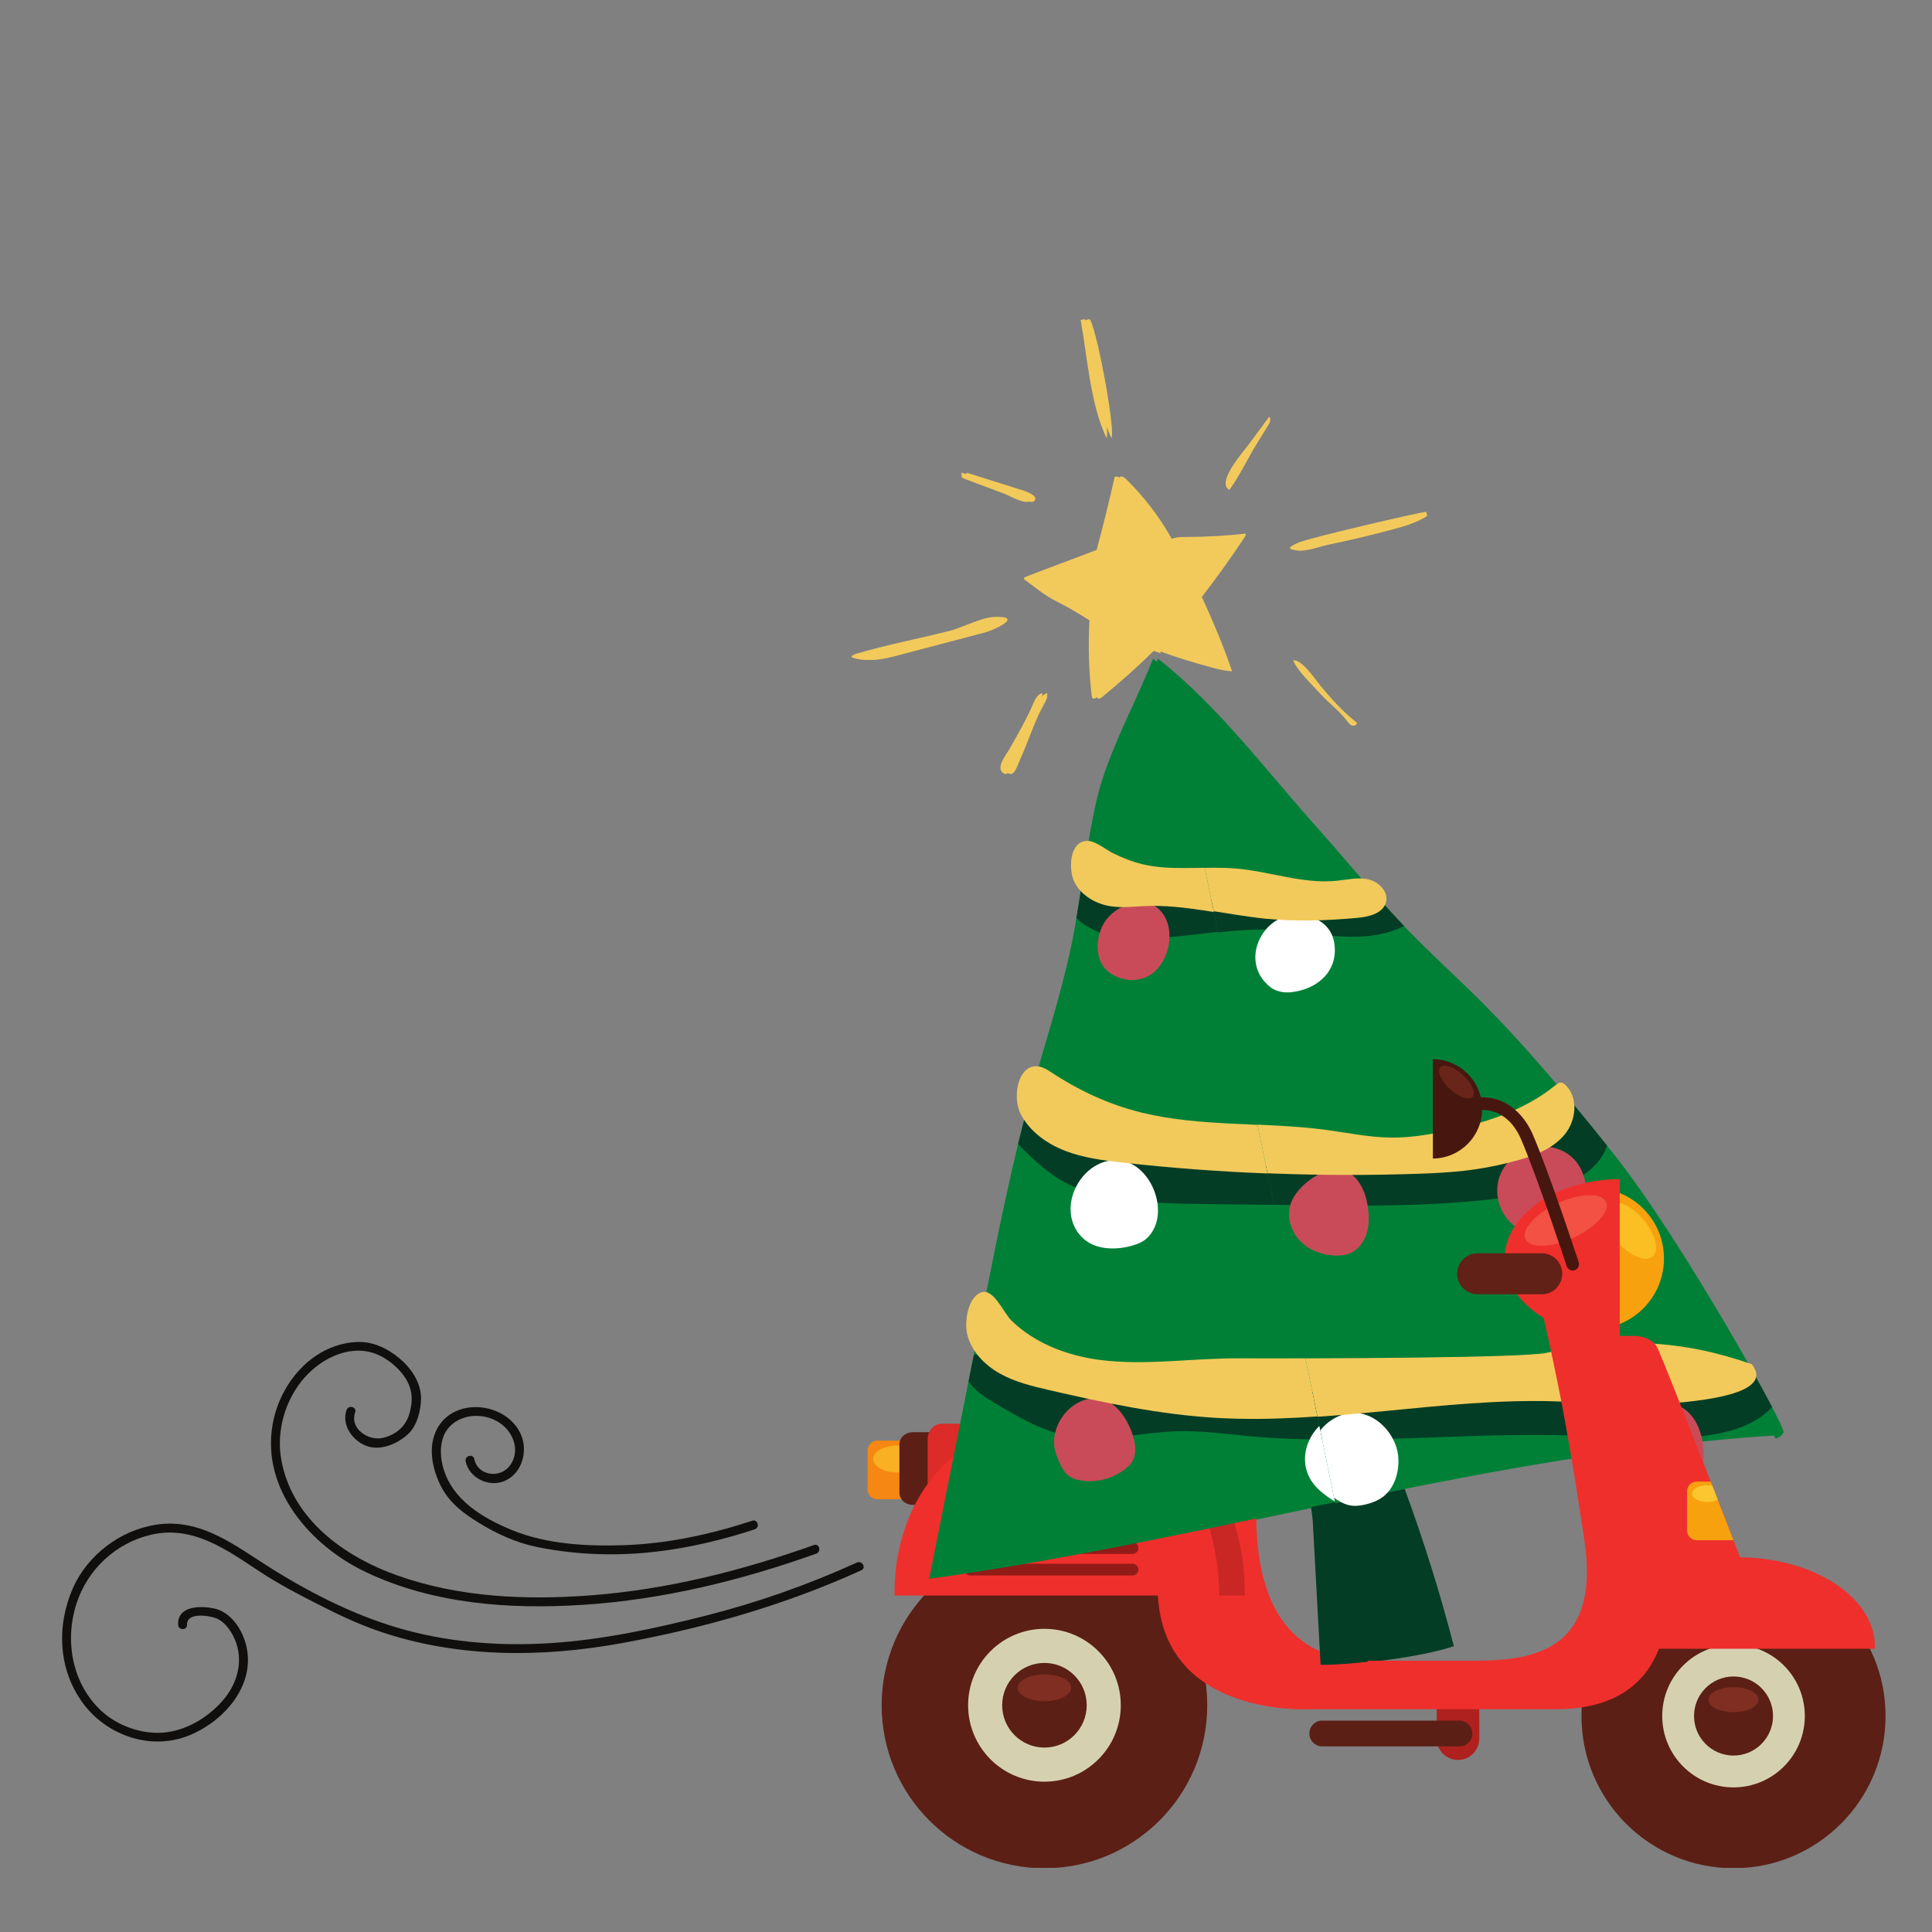 <?xml version="1.0" encoding="UTF-8"?>
<svg xmlns="http://www.w3.org/2000/svg" xmlns:xlink="http://www.w3.org/1999/xlink" width="810pt" height="810pt" viewBox="0 0 810 810" version="1.2">
<rect x="0" y="0" width="810" height="810" fill="#808080" stroke="none"/>
<defs>
<clipPath id="clip1">
  <path d="M 391 276 L 748 276 L 748 662 L 391 662 Z M 391 276 "/>
</clipPath>
<clipPath id="clip2">
  <path d="M 290.094 168.035 L 644.203 95.32 L 760.367 661.016 L 406.258 733.73 Z M 290.094 168.035 "/>
</clipPath>
<clipPath id="clip3">
  <path d="M 290.094 168.035 L 644.203 95.32 L 760.367 661.016 L 406.258 733.73 Z M 290.094 168.035 "/>
</clipPath>
<clipPath id="clip4">
  <path d="M 319.203 309.152 L 673.625 236.371 L 748.746 602.211 L 394.328 674.992 Z M 319.203 309.152 "/>
</clipPath>
<clipPath id="clip5">
  <path d="M 319.203 309.152 L 673.059 236.488 L 748.184 602.328 L 394.328 674.992 Z M 319.203 309.152 "/>
</clipPath>
<clipPath id="clip6">
  <path d="M 408 369 L 743 369 L 743 698 L 408 698 Z M 408 369 "/>
</clipPath>
<clipPath id="clip7">
  <path d="M 290.094 168.035 L 644.203 95.32 L 760.367 661.016 L 406.258 733.73 Z M 290.094 168.035 "/>
</clipPath>
<clipPath id="clip8">
  <path d="M 290.094 168.035 L 644.203 95.32 L 760.367 661.016 L 406.258 733.73 Z M 290.094 168.035 "/>
</clipPath>
<clipPath id="clip9">
  <path d="M 450 383 L 587 383 L 587 632 L 450 632 Z M 450 383 "/>
</clipPath>
<clipPath id="clip10">
  <path d="M 290.094 168.035 L 644.203 95.32 L 760.367 661.016 L 406.258 733.73 Z M 290.094 168.035 "/>
</clipPath>
<clipPath id="clip11">
  <path d="M 290.094 168.035 L 644.203 95.32 L 760.367 661.016 L 406.258 733.73 Z M 290.094 168.035 "/>
</clipPath>
<clipPath id="clip12">
  <path d="M 444 378 L 715 378 L 715 626 L 444 626 Z M 444 378 "/>
</clipPath>
<clipPath id="clip13">
  <path d="M 290.094 168.035 L 644.203 95.32 L 760.367 661.016 L 406.258 733.73 Z M 290.094 168.035 "/>
</clipPath>
<clipPath id="clip14">
  <path d="M 290.094 168.035 L 644.203 95.32 L 760.367 661.016 L 406.258 733.73 Z M 290.094 168.035 "/>
</clipPath>
<clipPath id="clip15">
  <path d="M 358 133 L 737 133 L 737 595 L 358 595 Z M 358 133 "/>
</clipPath>
<clipPath id="clip16">
  <path d="M 290.094 168.035 L 644.203 95.32 L 760.367 661.016 L 406.258 733.73 Z M 290.094 168.035 "/>
</clipPath>
<clipPath id="clip17">
  <path d="M 290.094 168.035 L 644.203 95.32 L 760.367 661.016 L 406.258 733.73 Z M 290.094 168.035 "/>
</clipPath>
<clipPath id="clip18">
  <path d="M 663 655 L 790.863 655 L 790.863 783.105 L 663 783.105 Z M 663 655 "/>
</clipPath>
<clipPath id="clip19">
  <path d="M 363.363 603 L 434 603 L 434 629 L 363.363 629 Z M 363.363 603 "/>
</clipPath>
<clipPath id="clip20">
  <path d="M 369 646 L 507 646 L 507 783.105 L 369 783.105 Z M 369 646 "/>
</clipPath>
<clipPath id="clip21">
  <path d="M 600 444.105 L 622 444.105 L 622 486 L 600 486 Z M 600 444.105 "/>
</clipPath>
<clipPath id="clip22">
  <path d="M 389 276 L 574 276 L 574 662 L 389 662 Z M 389 276 "/>
</clipPath>
<clipPath id="clip23">
  <path d="M 288.02 168.035 L 457.73 133.188 L 573.891 698.883 L 404.184 733.73 Z M 288.02 168.035 "/>
</clipPath>
<clipPath id="clip24">
  <path d="M 288.02 168.035 L 642.133 95.32 L 758.293 661.016 L 404.184 733.73 Z M 288.02 168.035 "/>
</clipPath>
<clipPath id="clip25">
  <path d="M 317.129 309.152 L 671.551 236.371 L 746.676 602.211 L 392.254 674.992 Z M 317.129 309.152 "/>
</clipPath>
<clipPath id="clip26">
  <path d="M 317.129 309.152 L 670.988 236.488 L 746.109 602.328 L 392.254 674.992 Z M 317.129 309.152 "/>
</clipPath>
<clipPath id="clip27">
  <path d="M 406 369 L 574 369 L 574 698 L 406 698 Z M 406 369 "/>
</clipPath>
<clipPath id="clip28">
  <path d="M 288.02 168.035 L 457.73 133.188 L 573.891 698.883 L 404.184 733.73 Z M 288.02 168.035 "/>
</clipPath>
<clipPath id="clip29">
  <path d="M 288.02 168.035 L 642.133 95.32 L 758.293 661.016 L 404.184 733.73 Z M 288.02 168.035 "/>
</clipPath>
<clipPath id="clip30">
  <path d="M 448 383 L 574 383 L 574 632 L 448 632 Z M 448 383 "/>
</clipPath>
<clipPath id="clip31">
  <path d="M 288.02 168.035 L 457.73 133.188 L 573.891 698.883 L 404.184 733.73 Z M 288.02 168.035 "/>
</clipPath>
<clipPath id="clip32">
  <path d="M 288.02 168.035 L 642.133 95.32 L 758.293 661.016 L 404.184 733.73 Z M 288.02 168.035 "/>
</clipPath>
<clipPath id="clip33">
  <path d="M 441 378 L 574 378 L 574 626 L 441 626 Z M 441 378 "/>
</clipPath>
<clipPath id="clip34">
  <path d="M 288.02 168.035 L 457.73 133.188 L 573.891 698.883 L 404.184 733.73 Z M 288.02 168.035 "/>
</clipPath>
<clipPath id="clip35">
  <path d="M 288.02 168.035 L 642.133 95.32 L 758.293 661.016 L 404.184 733.73 Z M 288.02 168.035 "/>
</clipPath>
<clipPath id="clip36">
  <path d="M 356 133 L 574 133 L 574 595 L 356 595 Z M 356 133 "/>
</clipPath>
<clipPath id="clip37">
  <path d="M 288.02 168.035 L 457.73 133.188 L 573.891 698.883 L 404.184 733.73 Z M 288.02 168.035 "/>
</clipPath>
<clipPath id="clip38">
  <path d="M 288.02 168.035 L 642.133 95.32 L 758.293 661.016 L 404.184 733.73 Z M 288.02 168.035 "/>
</clipPath>
<clipPath id="clip39">
  <path d="M 113 562.258 L 344 562.258 L 344 674 L 113 674 Z M 113 562.258 "/>
</clipPath>
</defs>
<g id="surface1">
<g clip-path="url(#clip1)" clip-rule="nonzero">
<g clip-path="url(#clip2)" clip-rule="nonzero">
<g clip-path="url(#clip3)" clip-rule="nonzero">
<g clip-path="url(#clip4)" clip-rule="nonzero">
<g clip-path="url(#clip5)" clip-rule="nonzero">
<path style=" stroke:none;fill-rule:nonzero;fill:rgb(0%,50.2%,21.57%);fill-opacity:1;" d="M 743.848 601.828 C 624.906 609.438 509.699 645.594 391.645 661.926 C 399.305 623.5 406.961 585.07 414.621 546.641 C 420.613 516.547 426.617 486.422 434.805 456.852 C 440.469 436.402 447.184 416.195 451.422 395.402 C 455.523 375.297 457.297 354.766 461.992 334.785 C 466.516 315.57 478.316 294.562 485.477 276.16 C 510.688 295.93 530.531 322.734 551.891 346.613 C 564.887 361.148 577.109 376.383 590.684 390.367 C 600.008 399.961 609.934 408.945 619.43 418.352 C 639.984 438.727 658.457 461.078 676.48 483.715 C 704.801 519.262 748.949 598.488 747.758 600.543 C 746.559 602.613 743.945 604.211 743.848 601.828 "/>
</g>
</g>
</g>
</g>
</g>
<g clip-path="url(#clip6)" clip-rule="nonzero">
<g clip-path="url(#clip7)" clip-rule="nonzero">
<g clip-path="url(#clip8)" clip-rule="nonzero">
<path style=" stroke:none;fill-rule:nonzero;fill:rgb(1.569%,23.92%,14.51%);fill-opacity:1;" d="M 742.922 589.875 C 740.844 585.891 738.188 580.977 735.066 575.402 C 734.582 575.277 734.102 575.164 733.625 575.074 C 724.539 573.445 715.242 573.73 706.023 574.023 C 688.926 574.57 671.828 575.113 654.719 575.664 C 640.953 576.102 627.172 576.531 613.441 577.727 C 582.48 580.422 551.238 586.957 520.617 581.664 C 514.406 580.586 508.254 579.039 501.957 578.684 C 495.262 578.316 488.578 579.312 481.879 579.746 C 467.832 580.68 453.617 579.102 440.102 575.133 C 430.336 572.27 420.316 568.137 410.379 567.906 C 409.633 571.648 408.891 575.391 408.141 579.133 C 410.727 583.121 415.012 585.781 419.137 588.242 C 428.953 594.086 439.035 600.043 450.273 602.113 C 465.129 604.84 480.289 600.512 495.387 600.051 C 505.504 599.738 515.586 601.172 525.672 602.102 C 570.34 606.191 615.344 600.27 660.16 601.879 C 679.332 602.555 698.672 604.609 717.598 601.523 C 726.684 600.047 736.012 597.133 742.387 590.492 C 742.57 590.289 742.75 590.074 742.922 589.875 Z M 546.746 505.262 C 552.996 505.34 559.246 505.41 565.508 505.43 C 590.312 505.527 615.223 504.824 639.695 500.789 C 652.18 498.73 665.926 494.824 672.227 483.848 C 672.855 482.742 673.367 481.555 673.77 480.316 C 668.879 474.203 663.938 468.121 658.934 462.09 C 658.043 462.211 657.16 462.395 656.309 462.641 C 651.531 464.008 647.309 466.758 642.969 469.168 C 620.348 481.66 593.949 484.871 568.285 487.855 C 559.496 488.887 550.672 489.91 541.836 489.559 C 534.512 489.273 527.246 488.035 519.965 487.176 C 505.488 485.488 490.504 485.203 477.145 479.379 C 468.285 475.512 459.688 469.172 450.082 470.203 C 446.895 470.539 443.82 471.711 440.613 471.828 C 438.703 471.902 434.926 469.656 431.652 468.691 C 430.711 472.344 429.797 476.004 428.91 479.668 C 429.52 480.344 430.152 480.977 430.781 481.602 C 435.949 486.648 441.281 491.648 447.582 495.203 C 453.652 498.617 460.445 500.574 467.293 501.887 C 480.77 504.477 494.578 504.641 508.293 504.812 C 521.109 504.957 533.93 505.113 546.746 505.262 Z M 561.949 392.605 C 571.059 393.148 580.547 392.387 588.645 388.219 C 585.645 385.07 582.695 381.875 579.793 378.633 C 579.211 378.613 578.645 378.598 578.078 378.586 C 557.102 378.223 536.125 377.867 515.148 377.516 C 510.297 377.43 505.406 377.34 500.684 376.215 C 495.082 374.895 489.898 372.156 484.301 370.848 C 478.332 369.449 472.188 369.77 466.168 370.652 C 463.473 371.043 458.617 371.004 455.41 372.168 C 454.758 376.434 454.078 380.691 453.352 384.934 C 457.449 388.965 464.504 391.988 468.098 392.531 C 489.695 395.852 511.586 388.875 533.414 389.758 C 542.961 390.141 552.398 392.039 561.949 392.605 Z M 588.926 624.238 C 596.871 645.859 603.766 667.863 609.535 690.164 C 596.508 694.605 569.504 698.066 555.734 697.977 C 554.664 678.156 553.582 658.352 552.492 638.547 C 552.398 636.66 552.094 634.355 551.73 631.855 C 564.129 629.273 576.52 626.715 588.926 624.238 "/>
</g>
</g>
</g>
<g clip-path="url(#clip9)" clip-rule="nonzero">
<g clip-path="url(#clip10)" clip-rule="nonzero">
<g clip-path="url(#clip11)" clip-rule="nonzero">
<path style=" stroke:none;fill-rule:nonzero;fill:rgb(100%,100%,100%);fill-opacity:1;" d="M 552.484 621.719 C 554.211 624.059 556.48 625.949 558.852 627.637 C 561.016 629.184 563.348 630.633 565.957 631.133 C 568.148 631.543 570.398 631.27 572.559 630.742 C 575.105 630.137 577.605 629.188 579.707 627.629 C 584.613 623.973 586.613 617.383 586.262 611.266 C 585.656 600.516 574.879 589.691 563.527 592.941 C 551.496 596.387 544.797 611.262 552.484 621.719 Z M 455.578 518.625 C 460.652 523.855 469.035 524.266 476.086 522.418 C 478.715 521.734 481.367 520.734 483.273 518.801 C 493.371 508.5 484.281 486.359 469.973 486.371 C 454.812 486.375 444.465 507.141 455.578 518.625 Z M 546.934 383.723 C 553.188 384.898 558.262 388.656 559.355 395.129 C 561.328 406.844 552.648 414.641 541.613 415.961 C 538.379 416.355 534.914 415.75 532.383 413.691 C 518.512 402.387 530.559 380.637 546.934 383.723 "/>
</g>
</g>
</g>
<g clip-path="url(#clip12)" clip-rule="nonzero">
<g clip-path="url(#clip13)" clip-rule="nonzero">
<g clip-path="url(#clip14)" clip-rule="nonzero">
<path style=" stroke:none;fill-rule:nonzero;fill:rgb(78.819%,29.41%,35.289%);fill-opacity:1;" d="M 681.781 613.043 C 681.984 614.84 682.328 616.676 683.328 618.164 C 684.242 619.539 685.656 620.512 687.074 621.359 C 691.48 624.02 696.559 625.953 701.703 625.512 C 706.832 625.059 711.934 621.773 713.352 616.812 C 716.246 606.676 712.402 589.445 699.887 588.605 C 686.445 587.691 680.484 601.637 681.781 613.043 Z M 444.398 608.047 C 444.906 610.285 445.859 612.406 446.914 614.465 C 447.578 615.762 448.309 617.07 449.363 618.09 C 451.113 619.789 453.59 620.504 456.008 620.809 C 462.199 621.574 468.664 619.824 473.625 616.039 C 474.91 615.066 476.117 613.938 476.898 612.52 C 478.363 609.91 478.215 606.695 477.551 603.781 C 475.785 596.062 469.531 585.508 460.383 586.23 C 450.039 587.051 442.137 598.121 444.398 608.047 Z M 640.605 516.664 C 643.359 517.309 646.246 517.211 649.066 516.855 C 658.23 515.715 665 510.879 665.109 501.102 C 665.199 494.09 662.758 487.062 656.555 483.324 C 645.223 476.496 629.625 483.641 627.855 496.852 C 626.738 505.273 632.051 514.656 640.605 516.664 Z M 540.867 505.504 C 539.496 510.809 541.48 516.684 545.355 520.547 C 549.23 524.414 554.793 526.355 560.262 526.395 C 562.133 526.41 564.023 526.211 565.762 525.523 C 569.418 524.078 571.984 520.59 573.078 516.809 C 574.176 513.043 573.961 509.016 573.336 505.129 C 572.191 497.953 567.609 489.371 559.164 490.297 C 551.938 491.086 542.66 498.543 540.867 505.504 Z M 465.156 386.629 C 469.379 379.984 480.488 375.031 487.383 380.711 C 496.477 388.211 492.34 406.277 481.688 410.016 C 476.387 411.883 470.105 410.559 466.012 406.719 C 460.781 401.824 461.559 392.309 465.156 386.629 "/>
</g>
</g>
</g>
<g clip-path="url(#clip15)" clip-rule="nonzero">
<g clip-path="url(#clip16)" clip-rule="nonzero">
<g clip-path="url(#clip17)" clip-rule="nonzero">
<path style=" stroke:none;fill-rule:nonzero;fill:rgb(94.899%,79.219%,35.689%);fill-opacity:1;" d="M 426.125 553.645 C 422.703 550.289 418.738 540.23 413.664 541.801 C 407.703 543.648 406.41 554.434 407.551 559.285 C 409.234 566.469 414.82 572.254 421.25 575.852 C 427.688 579.461 434.973 581.199 442.16 582.855 C 465.18 588.176 488.406 593.07 511.996 594.449 C 558.371 597.164 604.633 586.207 651.078 587.484 C 666.516 587.914 681.984 589.691 697.391 588.586 C 712.809 587.48 744.398 584.523 734.441 571.953 C 705.082 561.648 678.648 560.664 648.23 567.203 C 638.395 569.316 553.816 569.609 521.137 569.484 C 501.727 569.41 482.23 572.648 462.984 570.129 C 449.605 568.383 435.895 563.219 426.125 553.645 Z M 442.027 449.051 C 430.074 441.078 425.371 458.754 430.309 467.66 C 434.238 474.75 441.293 479.691 448.859 482.574 C 456.43 485.457 464.551 486.496 472.598 487.406 C 513.145 491.953 554.035 493.512 594.816 492.094 C 600.926 491.875 607.043 491.594 613.105 490.938 C 620.895 490.082 628.621 488.586 636.168 486.496 C 643.535 484.441 651.098 481.574 655.969 475.688 C 660.855 469.801 661.875 460.117 656.305 454.871 C 655.777 454.371 655.152 453.898 654.418 453.871 C 653.566 453.848 652.828 454.434 652.16 454.973 C 638.91 465.766 622.039 471.02 605.297 474.395 C 598.012 475.859 590.641 477.02 583.211 476.941 C 574.078 476.863 565.098 474.934 556.047 473.719 C 531.02 470.363 505.254 472.465 480.719 466.465 C 466.785 463.055 453.934 456.984 442.035 449.051 Z M 468.84 357.773 C 465.863 356.324 461.391 352.535 458.016 352.547 C 450.199 352.574 449.996 364.938 452.57 369.902 C 455.504 375.598 461.703 379.102 468.043 380 C 472.777 380.664 477.602 380.047 482.387 379.855 C 498.582 379.223 514.531 383.562 530.66 385.168 C 543.422 386.43 556.316 385.973 569.09 384.82 C 573.977 384.383 579.926 382.938 581.098 378.176 C 582.176 373.848 578.074 369.691 573.73 368.699 C 569.383 367.699 564.871 368.812 560.438 369.266 C 546.23 370.723 532.262 365.305 518.02 364.113 C 505.691 363.09 493.07 365.211 481.047 362.324 C 476.801 361.305 472.75 359.676 468.84 357.773 Z M 422.59 324.07 C 425.293 326.105 426.77 320.328 427.711 318.312 C 431.223 310.754 433.543 302.664 437.641 295.375 C 438.469 293.898 439.398 292.246 438.957 290.609 C 437.051 291.117 436.062 293.18 435.27 295 C 432.344 301.723 428.691 308.098 425.051 314.457 C 423.895 316.473 419.5 321.738 422.59 324.07 Z M 553.211 290.504 C 556.91 294.605 561.453 297.934 564.801 302.328 C 565.367 303.07 565.945 303.895 566.832 304.195 C 567.715 304.496 568.941 303.926 568.879 302.996 C 563.18 298.555 558.297 293.168 553.684 287.609 C 551.32 284.75 545.992 276.492 542.164 276.805 C 543.73 281.016 549.988 286.953 553.211 290.504 Z M 433.641 210.043 C 435.645 207.934 430.305 206.055 428.785 205.578 C 420.887 203.094 413.004 200.613 405.113 198.129 C 405.199 198.859 405.281 199.598 405.367 200.328 C 411.379 202.586 417.387 204.848 423.406 207.109 C 424.871 207.66 432.055 211.707 433.641 210.043 Z M 515.418 205.398 C 519.75 199.453 523.062 192.277 526.965 185.953 C 528.574 183.367 530.16 180.781 531.77 178.188 C 532.422 177.121 533.035 175.598 532.098 174.754 C 529.238 178.629 526.363 182.512 523.488 186.387 C 521.25 189.414 509.738 202.309 515.418 205.398 Z M 544.328 227.5 C 540.07 229.449 539.367 230.195 543.941 230.812 C 547.762 231.332 553.598 229.035 557.402 228.254 C 566.352 226.41 575.234 224.305 584.051 221.926 C 589.012 220.586 594.039 219.125 598.332 216.309 L 597.984 214.625 C 597.875 214.098 548.609 225.539 544.328 227.5 Z M 361.605 273.922 C 360.598 274.211 359.508 274.562 358.949 275.453 C 364.395 277.797 370.641 276.312 376.371 274.805 C 388.598 271.59 400.828 268.371 413.055 265.145 C 415.879 264.398 427.34 259.422 420.008 258.68 C 414.891 258.168 405.555 263.141 400.344 264.457 C 387.449 267.695 374.387 270.238 361.605 273.922 Z M 466.012 183.734 C 467.742 179.387 458.891 133.359 456.633 133.836 C 456.129 133.945 455.641 134.047 455.148 134.152 C 457.934 149.566 459.234 169.645 466.012 183.734 Z M 448.195 253.773 C 445.656 252.457 443.066 251.191 440.664 249.625 C 439.32 248.758 438.039 247.797 436.762 246.84 C 435.078 245.578 433.398 244.312 431.703 243.051 C 431.562 242.938 431.395 242.812 431.355 242.629 C 431.27 242.258 431.695 241.992 432.059 241.855 C 441.887 237.996 452.004 234.398 461.848 230.543 C 464.578 220.406 467.094 210.215 469.391 199.973 C 470.258 199.375 471.391 200.148 472.145 200.887 C 479.66 208.27 486.113 216.719 491.277 225.898 C 492.867 225.332 494.355 225.129 496.039 225.141 C 504.758 225.141 513.473 224.676 522.137 223.742 C 522.457 224.098 522.195 224.66 521.938 225.051 C 516.227 233.676 510.199 242.09 503.883 250.27 C 508.602 260.586 512.887 270.684 516.559 281.418 C 513.707 281.332 510.918 280.633 508.164 279.891 C 500.773 277.914 493.457 275.641 486.246 273.062 C 485.586 272.82 484.926 272.59 484.266 272.352 C 477.113 279.395 469.781 285.961 461.98 292.305 C 461.465 292.719 460.738 293.137 460.211 292.738 C 459.891 292.5 459.812 292.07 459.766 291.668 C 458.566 281.18 458.25 270.598 458.824 260.051 C 455.309 257.938 451.844 255.672 448.195 253.773 "/>
</g>
</g>
</g>
<g clip-path="url(#clip18)" clip-rule="nonzero">
<path style=" stroke:none;fill-rule:nonzero;fill:rgb(35.689%,12.16%,8.24%);fill-opacity:1;" d="M 790.527 719.441 C 790.527 754.688 761.992 783.266 726.789 783.266 C 691.582 783.266 663.039 754.688 663.039 719.441 C 663.039 684.203 691.582 655.625 726.789 655.625 C 761.992 655.625 790.527 684.203 790.527 719.441 "/>
</g>
<path style=" stroke:none;fill-rule:nonzero;fill:rgb(83.53%,81.96%,69.019%);fill-opacity:1;" d="M 756.676 719.441 C 756.676 735.973 743.293 749.371 726.789 749.371 C 710.277 749.371 696.898 735.973 696.898 719.441 C 696.898 702.914 710.277 689.52 726.789 689.52 C 743.293 689.52 756.676 702.914 756.676 719.441 "/>
<path style=" stroke:none;fill-rule:nonzero;fill:rgb(35.689%,12.16%,8.24%);fill-opacity:1;" d="M 743.344 719.441 C 743.344 728.598 735.93 736.023 726.785 736.023 C 717.645 736.023 710.23 728.598 710.23 719.441 C 710.23 710.293 717.645 702.871 726.785 702.871 C 735.93 702.871 743.344 710.293 743.344 719.441 "/>
<path style=" stroke:none;fill-rule:nonzero;fill:rgb(50.2%,18.039%,12.939%);fill-opacity:1;" d="M 737.262 712.594 C 737.262 715.5 732.57 717.852 726.785 717.852 C 720.996 717.852 716.305 715.5 716.305 712.594 C 716.305 709.688 720.996 707.336 726.785 707.336 C 732.57 707.336 737.262 709.688 737.262 712.594 "/>
<g clip-path="url(#clip19)" clip-rule="nonzero">
<path style=" stroke:none;fill-rule:nonzero;fill:rgb(96.469%,52.939%,7.059%);fill-opacity:1;" d="M 433.535 624.461 C 433.535 626.719 431.703 628.555 429.445 628.555 L 367.848 628.555 C 365.586 628.555 363.754 626.719 363.754 624.461 L 363.754 608.074 C 363.754 605.812 365.586 603.977 367.848 603.977 L 429.445 603.977 C 431.703 603.977 433.535 605.812 433.535 608.074 L 433.535 624.461 "/>
</g>
<path style=" stroke:none;fill-rule:nonzero;fill:rgb(97.649%,69.019%,13.329%);fill-opacity:1;" d="M 386.383 611.699 C 386.383 614.82 381.836 617.359 376.223 617.359 C 370.621 617.359 366.074 614.82 366.074 611.699 C 366.074 608.566 370.621 606.035 376.223 606.035 C 381.836 606.035 386.383 608.566 386.383 611.699 "/>
<path style=" stroke:none;fill-rule:nonzero;fill:rgb(68.629%,12.939%,12.16%);fill-opacity:1;" d="M 620.195 728.93 C 620.195 733.867 616.199 737.863 611.266 737.863 C 606.336 737.863 602.336 733.867 602.336 728.93 L 602.336 712.184 C 602.336 707.25 606.336 703.246 611.266 703.246 C 616.199 703.246 620.195 707.25 620.195 712.184 L 620.195 728.93 "/>
<path style=" stroke:none;fill-rule:nonzero;fill:rgb(35.689%,12.16%,8.24%);fill-opacity:1;" d="M 554.352 732.176 C 551.375 732.176 548.953 729.758 548.953 726.773 C 548.953 723.785 551.375 721.367 554.352 721.367 L 611.887 721.367 C 614.867 721.367 617.281 723.785 617.281 726.773 C 617.281 729.758 614.867 732.176 611.887 732.176 L 554.352 732.176 "/>
<path style=" stroke:none;fill-rule:nonzero;fill:rgb(97.249%,63.139%,5.489%);fill-opacity:1;" d="M 697.621 527.656 C 697.621 543.984 684.398 557.223 668.09 557.223 C 651.781 557.223 638.559 543.984 638.559 527.656 C 638.559 511.328 651.781 498.09 668.09 498.09 C 684.398 498.09 697.621 511.328 697.621 527.656 "/>
<path style=" stroke:none;fill-rule:nonzero;fill:rgb(98.43%,74.899%,13.73%);fill-opacity:1;" d="M 692.855 526.789 C 689.871 529.363 683.258 526.566 678.078 520.535 C 672.906 514.512 671.133 507.543 674.117 504.977 C 677.105 502.406 683.723 505.203 688.891 511.227 C 694.07 517.25 695.844 524.219 692.855 526.789 "/>
<path style=" stroke:none;fill-rule:nonzero;fill:rgb(35.689%,12.16%,8.24%);fill-opacity:1;" d="M 452.969 625.848 C 452.969 628.656 450.438 630.93 447.309 630.93 L 382.738 630.93 C 379.609 630.93 377.078 628.656 377.078 625.848 L 377.078 605.531 C 377.078 602.73 379.609 600.453 382.738 600.453 L 447.309 600.453 C 450.438 600.453 452.969 602.73 452.969 605.531 L 452.969 625.848 "/>
<path style=" stroke:none;fill-rule:nonzero;fill:rgb(86.269%,16.859%,15.689%);fill-opacity:1;" d="M 467.836 629.801 C 467.836 633.434 465.223 636.383 461.992 636.383 L 394.746 636.383 C 391.52 636.383 388.906 633.434 388.906 629.801 L 388.906 603.488 C 388.906 599.863 391.52 596.918 394.746 596.918 L 461.992 596.918 C 465.223 596.918 467.836 599.863 467.836 603.488 L 467.836 629.801 "/>
<g clip-path="url(#clip20)" clip-rule="nonzero">
<path style=" stroke:none;fill-rule:nonzero;fill:rgb(35.689%,12.16%,8.24%);fill-opacity:1;" d="M 506.137 714.934 C 506.137 752.672 475.582 783.266 437.891 783.266 C 400.191 783.266 369.637 752.672 369.637 714.934 C 369.637 677.199 400.191 646.605 437.891 646.605 C 475.582 646.605 506.137 677.199 506.137 714.934 "/>
</g>
<path style=" stroke:none;fill-rule:nonzero;fill:rgb(83.53%,81.96%,69.019%);fill-opacity:1;" d="M 469.895 714.934 C 469.895 732.629 455.562 746.98 437.891 746.98 C 420.215 746.98 405.883 732.629 405.883 714.934 C 405.883 697.234 420.215 682.891 437.891 682.891 C 455.562 682.891 469.895 697.234 469.895 714.934 "/>
<path style=" stroke:none;fill-rule:nonzero;fill:rgb(35.689%,12.16%,8.24%);fill-opacity:1;" d="M 455.613 714.934 C 455.613 724.734 447.672 732.68 437.891 732.68 C 428.102 732.68 420.164 724.734 420.164 714.934 C 420.164 705.129 428.102 697.191 437.891 697.191 C 447.672 697.191 455.613 705.129 455.613 714.934 "/>
<path style=" stroke:none;fill-rule:nonzero;fill:rgb(93.729%,18.43%,17.249%);fill-opacity:1;" d="M 786.031 691.246 C 786.043 690.949 786.066 690.66 786.066 690.367 C 786.066 669.672 760.348 652.902 728.629 652.902 C 696.902 652.902 671.188 669.672 671.188 690.367 C 671.188 690.66 671.215 690.949 671.223 691.246 L 786.031 691.246 "/>
<path style=" stroke:none;fill-rule:nonzero;fill:rgb(93.729%,18.43%,17.249%);fill-opacity:1;" d="M 693.391 632.301 C 684.117 603.824 660.715 515.875 660.715 515.875 L 640.398 522.953 C 650.996 568.93 655.414 586.609 664.242 645.562 C 671.145 691.621 643.492 696.25 618.32 696.25 C 598.453 696.25 574.164 696.25 574.164 696.25 C 502.82 696.25 532.004 588.543 535.805 575.492 L 457.48 575.492 L 485.855 656.461 C 478.789 721.102 549.441 716.59 549.441 716.59 L 652.32 716.59 C 711.492 716.59 700.953 655.535 693.391 632.301 "/>
<path style=" stroke:none;fill-rule:nonzero;fill:rgb(93.729%,18.43%,17.249%);fill-opacity:1;" d="M 679.078 494.359 C 652.426 494.508 630.883 509.352 630.883 527.656 C 630.883 545.961 652.426 560.809 679.078 560.957 L 679.078 494.359 "/>
<path style=" stroke:none;fill-rule:nonzero;fill:rgb(93.729%,18.43%,17.249%);fill-opacity:1;" d="M 731.695 658.516 C 728.332 649.57 700.387 577.613 695.07 565.473 C 692.672 559.988 685.18 560.078 685.18 560.078 L 662.004 560.078 L 686.695 658.516 L 731.695 658.516 "/>
<path style=" stroke:none;fill-rule:nonzero;fill:rgb(93.729%,18.43%,17.249%);fill-opacity:1;" d="M 514.383 668.922 C 514.391 668.453 514.422 667.984 514.422 667.512 C 514.422 634.438 497.98 594.605 450.188 594.605 C 394.242 594.605 375.047 634.438 375.047 667.512 C 375.047 667.984 375.074 668.453 375.09 668.922 L 514.383 668.922 "/>
<path style=" stroke:none;fill-rule:nonzero;fill:rgb(78.429%,15.289%,14.119%);fill-opacity:1;" d="M 457.613 594.605 C 455.52 594.605 453.488 594.676 451.496 594.789 C 495.609 597.621 511.047 636.395 511.129 668.922 L 521.809 668.922 C 521.816 668.453 521.84 667.984 521.84 667.512 C 521.84 634.438 505.406 594.605 457.613 594.605 "/>
<path style=" stroke:none;fill-rule:nonzero;fill:rgb(57.249%,10.59%,9.409%);fill-opacity:1;" d="M 477.293 658.078 C 477.293 659.434 476.195 660.531 474.84 660.531 L 406.824 660.531 C 405.469 660.531 404.371 659.434 404.371 658.078 C 404.371 656.723 405.469 655.625 406.824 655.625 L 474.84 655.625 C 476.195 655.625 477.293 656.723 477.293 658.078 "/>
<path style=" stroke:none;fill-rule:nonzero;fill:rgb(57.249%,10.59%,9.409%);fill-opacity:1;" d="M 477.293 649.055 C 477.293 650.406 476.195 651.508 474.84 651.508 L 406.824 651.508 C 405.469 651.508 404.371 650.406 404.371 649.055 C 404.371 647.695 405.469 646.605 406.824 646.605 L 474.84 646.605 C 476.195 646.605 477.293 647.695 477.293 649.055 "/>
<path style=" stroke:none;fill-rule:nonzero;fill:rgb(57.249%,10.59%,9.409%);fill-opacity:1;" d="M 477.293 640.031 C 477.293 641.387 476.195 642.484 474.84 642.484 L 406.824 642.484 C 405.469 642.484 404.371 641.387 404.371 640.031 C 404.371 638.676 405.469 637.578 406.824 637.578 L 474.84 637.578 C 476.195 637.578 477.293 638.676 477.293 640.031 "/>
<path style=" stroke:none;fill-rule:nonzero;fill:rgb(57.249%,10.59%,9.409%);fill-opacity:1;" d="M 477.293 631.008 C 477.293 632.367 476.195 633.461 474.84 633.461 L 406.824 633.461 C 405.469 633.461 404.371 632.367 404.371 631.008 C 404.371 629.648 405.469 628.555 406.824 628.555 L 474.84 628.555 C 476.195 628.555 477.293 629.648 477.293 631.008 "/>
<path style=" stroke:none;fill-rule:nonzero;fill:rgb(94.899%,31.76%,26.27%);fill-opacity:1;" d="M 476.785 610.082 C 476.785 615.398 462.434 619.715 444.734 619.715 C 427.035 619.715 412.684 615.398 412.684 610.082 C 412.684 604.766 427.035 600.453 444.734 600.453 C 462.434 600.453 476.785 604.766 476.785 610.082 "/>
<path style=" stroke:none;fill-rule:nonzero;fill:rgb(50.2%,18.039%,12.939%);fill-opacity:1;" d="M 449.105 707.602 C 449.105 710.707 444.086 713.23 437.891 713.23 C 431.691 713.23 426.672 710.707 426.672 707.602 C 426.672 704.488 431.691 701.973 437.891 701.973 C 444.086 701.973 449.105 704.488 449.105 707.602 "/>
<path style=" stroke:none;fill-rule:nonzero;fill:rgb(35.689%,12.16%,8.24%);fill-opacity:1;" d="M 543.68 584.879 C 543.68 591.527 538.297 596.918 531.656 596.918 L 431.344 596.918 C 424.703 596.918 419.32 591.527 419.32 584.879 C 419.32 578.23 424.703 572.836 431.344 572.836 L 531.656 572.836 C 538.297 572.836 543.68 578.23 543.68 584.879 "/>
<path style=" stroke:none;fill-rule:nonzero;fill:rgb(97.249%,63.139%,5.489%);fill-opacity:1;" d="M 717.23 621.176 L 711.379 621.176 C 709.121 621.176 707.293 623.012 707.293 625.27 L 707.293 641.656 C 707.293 643.914 709.121 645.754 711.379 645.754 L 726.785 645.754 C 724.172 638.992 720.809 630.336 717.23 621.176 "/>
<path style=" stroke:none;fill-rule:nonzero;fill:rgb(94.899%,31.76%,26.27%);fill-opacity:1;" d="M 673.316 503.883 C 675.152 507.859 669.078 514.574 659.754 518.879 C 650.438 523.18 641.391 523.438 639.562 519.465 C 637.73 515.488 643.805 508.773 653.125 504.477 C 662.445 500.168 671.488 499.906 673.316 503.883 "/>
<path style=" stroke:none;fill-rule:nonzero;fill:rgb(27.84%,9.019%,5.879%);fill-opacity:1;" d="M 659.352 532.664 C 658.238 532.664 657.203 531.953 656.836 530.836 C 656.711 530.473 644.73 493.883 637.656 477.512 C 635.207 471.852 629.137 462.828 615.973 465.996 C 614.555 466.324 613.125 465.461 612.781 464.027 C 612.441 462.609 613.316 461.176 614.738 460.832 C 632.789 456.5 640.562 470.887 642.516 475.406 C 649.688 491.996 661.375 527.676 661.871 529.188 C 662.324 530.582 661.57 532.078 660.18 532.539 C 659.906 532.625 659.625 532.664 659.352 532.664 "/>
<g clip-path="url(#clip21)" clip-rule="nonzero">
<path style=" stroke:none;fill-rule:nonzero;fill:rgb(27.84%,9.019%,5.879%);fill-opacity:1;" d="M 600.742 485.727 C 612.176 485.633 621.41 476.348 621.41 464.891 C 621.41 453.438 612.176 444.152 600.742 444.059 L 600.742 485.727 "/>
</g>
<path style=" stroke:none;fill-rule:nonzero;fill:rgb(98.43%,77.649%,18.819%);fill-opacity:1;" d="M 720.164 628.695 C 719.43 626.812 718.68 624.891 717.926 622.945 C 717.23 622.801 716.492 622.707 715.711 622.707 C 712.238 622.707 709.418 624.281 709.418 626.219 C 709.418 628.152 712.238 629.727 715.711 629.727 C 717.449 629.727 719.023 629.328 720.164 628.695 "/>
<path style=" stroke:none;fill-rule:nonzero;fill:rgb(52.55%,18.819%,13.329%);fill-opacity:1;" d="M 531.16 579.562 C 531.16 581.602 529.508 583.258 527.469 583.258 L 431.328 583.258 C 429.289 583.258 427.637 581.602 427.637 579.562 C 427.637 577.52 429.289 575.863 431.328 575.863 L 527.469 575.863 C 529.508 575.863 531.16 577.52 531.16 579.562 "/>
<path style=" stroke:none;fill-rule:nonzero;fill:rgb(41.57%,14.51%,10.199%);fill-opacity:1;" d="M 617.426 459.836 C 615.953 461.469 611.711 460.016 607.957 456.605 C 604.207 453.188 602.363 449.102 603.84 447.473 C 605.316 445.844 609.559 447.293 613.309 450.707 C 617.062 454.121 618.906 458.211 617.426 459.836 "/>
<path style=" stroke:none;fill-rule:nonzero;fill:rgb(38.039%,12.939%,9.019%);fill-opacity:1;" d="M 654.98 534.035 C 654.98 538.789 651.137 542.641 646.391 542.641 L 619.512 542.641 C 614.766 542.641 610.918 538.789 610.918 534.035 C 610.918 529.285 614.766 525.434 619.512 525.434 L 646.391 525.434 C 651.137 525.434 654.98 529.285 654.98 534.035 "/>
<g clip-path="url(#clip22)" clip-rule="nonzero">
<g clip-path="url(#clip23)" clip-rule="nonzero">
<g clip-path="url(#clip24)" clip-rule="nonzero">
<g clip-path="url(#clip25)" clip-rule="nonzero">
<g clip-path="url(#clip26)" clip-rule="nonzero">
<path style=" stroke:none;fill-rule:nonzero;fill:rgb(0%,50.2%,21.57%);fill-opacity:1;" d="M 741.773 601.828 C 622.832 609.438 507.625 645.594 389.57 661.926 C 397.23 623.5 404.891 585.07 412.547 546.641 C 418.539 516.547 424.543 486.422 432.73 456.852 C 438.395 436.402 445.109 416.195 449.352 395.402 C 453.449 375.297 455.223 354.766 459.918 334.785 C 464.441 315.57 476.242 294.562 483.406 276.16 C 508.613 295.93 528.457 322.734 549.816 346.613 C 562.812 361.148 575.035 376.383 588.609 390.367 C 597.934 399.961 607.859 408.949 617.355 418.352 C 637.914 438.727 656.383 461.078 674.406 483.715 C 702.727 519.262 746.875 598.488 745.684 600.543 C 744.488 602.613 741.875 604.211 741.773 601.828 "/>
</g>
</g>
</g>
</g>
</g>
<g clip-path="url(#clip27)" clip-rule="nonzero">
<g clip-path="url(#clip28)" clip-rule="nonzero">
<g clip-path="url(#clip29)" clip-rule="nonzero">
<path style=" stroke:none;fill-rule:nonzero;fill:rgb(1.569%,23.92%,14.51%);fill-opacity:1;" d="M 740.848 589.875 C 738.77 585.891 736.113 580.977 732.992 575.402 C 732.508 575.277 732.027 575.164 731.551 575.074 C 722.465 573.445 713.172 573.73 703.949 574.023 C 686.852 574.57 669.754 575.113 652.645 575.664 C 638.879 576.102 625.098 576.531 611.367 577.727 C 580.41 580.422 549.168 586.957 518.543 581.664 C 512.332 580.586 506.18 579.039 499.887 578.684 C 493.188 578.316 486.504 579.312 479.805 579.746 C 465.758 580.68 451.543 579.102 438.027 575.133 C 428.262 572.27 418.242 568.137 408.309 567.906 C 407.559 571.648 406.816 575.391 406.066 579.133 C 408.652 583.121 412.938 585.781 417.062 588.242 C 426.879 594.086 436.961 600.043 448.199 602.113 C 463.055 604.84 478.215 600.512 493.312 600.051 C 503.434 599.738 513.516 601.172 523.598 602.102 C 568.266 606.191 613.27 600.27 658.09 601.879 C 677.262 602.559 696.598 604.609 715.527 601.523 C 724.609 600.047 733.938 597.133 740.316 590.492 C 740.496 590.289 740.676 590.074 740.848 589.875 Z M 544.672 505.262 C 550.922 505.34 557.172 505.41 563.434 505.434 C 588.238 505.527 613.148 504.824 637.625 500.789 C 650.105 498.73 663.855 494.824 670.152 483.848 C 670.785 482.742 671.293 481.555 671.695 480.316 C 666.809 474.203 661.863 468.121 656.859 462.09 C 655.969 462.211 655.09 462.395 654.234 462.641 C 649.457 464.008 645.234 466.758 640.895 469.168 C 618.273 481.66 591.879 484.871 566.211 487.855 C 557.426 488.887 548.602 489.91 539.766 489.559 C 532.438 489.273 525.172 488.035 517.891 487.176 C 503.418 485.488 488.43 485.203 475.07 479.379 C 466.215 475.512 457.613 469.172 448.012 470.203 C 444.824 470.539 441.746 471.711 438.539 471.828 C 436.629 471.902 432.855 469.656 429.578 468.691 C 428.637 472.344 427.727 476.004 426.836 479.668 C 427.445 480.344 428.082 480.977 428.711 481.602 C 433.875 486.648 439.211 491.648 445.508 495.203 C 451.582 498.617 458.375 500.574 465.219 501.887 C 478.695 504.477 492.504 504.641 506.219 504.812 C 519.035 504.957 531.855 505.113 544.672 505.262 Z M 559.875 392.605 C 568.984 393.148 578.473 392.387 586.57 388.219 C 583.57 385.07 580.621 381.875 577.719 378.633 C 577.141 378.613 576.57 378.598 576.004 378.586 C 555.027 378.223 534.051 377.871 513.074 377.516 C 508.223 377.43 503.336 377.34 498.609 376.215 C 493.012 374.895 487.824 372.156 482.227 370.848 C 476.258 369.449 470.113 369.77 464.094 370.652 C 461.398 371.043 456.543 371.004 453.336 372.168 C 452.684 376.434 452.004 380.691 451.277 384.934 C 455.375 388.965 462.43 391.988 466.023 392.531 C 487.621 395.852 509.516 388.875 531.34 389.758 C 540.887 390.141 550.324 392.039 559.875 392.605 Z M 586.855 624.238 C 594.801 645.859 601.691 667.863 607.461 690.164 C 594.434 694.605 567.43 698.066 553.66 697.977 C 552.59 678.156 551.512 658.352 550.422 638.547 C 550.328 636.66 550.02 634.355 549.656 631.855 C 562.055 629.273 574.445 626.715 586.855 624.238 "/>
</g>
</g>
</g>
<g clip-path="url(#clip30)" clip-rule="nonzero">
<g clip-path="url(#clip31)" clip-rule="nonzero">
<g clip-path="url(#clip32)" clip-rule="nonzero">
<path style=" stroke:none;fill-rule:nonzero;fill:rgb(100%,100%,100%);fill-opacity:1;" d="M 550.41 621.719 C 552.141 624.062 554.41 625.949 556.777 627.637 C 558.941 629.184 561.277 630.633 563.883 631.133 C 566.074 631.543 568.324 631.27 570.484 630.742 C 573.031 630.137 575.531 629.188 577.633 627.629 C 582.539 623.973 584.539 617.383 584.191 611.266 C 583.582 600.516 572.809 589.691 561.453 592.941 C 549.422 596.387 542.723 611.262 550.41 621.719 Z M 453.508 518.625 C 458.578 523.855 466.961 524.266 474.012 522.418 C 476.641 521.734 479.293 520.734 481.199 518.801 C 491.297 508.5 482.211 486.359 467.898 486.371 C 452.738 486.375 442.391 507.141 453.508 518.625 Z M 544.859 383.723 C 551.113 384.898 556.191 388.656 557.281 395.129 C 559.254 406.844 550.574 414.641 539.539 415.961 C 536.305 416.355 532.84 415.75 530.312 413.691 C 516.438 402.387 528.488 380.637 544.859 383.723 "/>
</g>
</g>
</g>
<g clip-path="url(#clip33)" clip-rule="nonzero">
<g clip-path="url(#clip34)" clip-rule="nonzero">
<g clip-path="url(#clip35)" clip-rule="nonzero">
<path style=" stroke:none;fill-rule:nonzero;fill:rgb(78.819%,29.41%,35.289%);fill-opacity:1;" d="M 679.707 613.043 C 679.91 614.84 680.254 616.676 681.254 618.164 C 682.172 619.539 683.582 620.512 685.004 621.359 C 689.406 624.02 694.488 625.953 699.629 625.512 C 704.762 625.059 709.859 621.773 711.277 616.812 C 714.172 606.676 710.328 589.445 697.816 588.605 C 684.371 587.691 678.414 601.637 679.707 613.043 Z M 442.324 608.047 C 442.832 610.285 443.789 612.406 444.84 614.465 C 445.504 615.762 446.234 617.07 447.289 618.09 C 449.039 619.789 451.516 620.504 453.934 620.809 C 460.125 621.574 466.59 619.824 471.551 616.039 C 472.836 615.066 474.043 613.938 474.828 612.52 C 476.289 609.91 476.141 606.695 475.477 603.781 C 473.711 596.062 467.457 585.508 458.309 586.23 C 447.965 587.051 440.062 598.121 442.324 608.047 Z M 638.531 516.664 C 641.285 517.309 644.172 517.211 646.992 516.855 C 656.156 515.715 662.926 510.879 663.035 501.102 C 663.129 494.09 660.684 487.062 654.48 483.324 C 643.152 476.496 627.551 483.641 625.781 496.852 C 624.664 505.273 629.977 514.656 638.531 516.664 Z M 538.793 505.504 C 537.422 510.809 539.406 516.684 543.281 520.547 C 547.156 524.414 552.719 526.355 558.188 526.395 C 560.059 526.41 561.949 526.211 563.688 525.523 C 567.344 524.078 569.91 520.59 571.004 516.809 C 572.102 513.043 571.887 509.016 571.266 505.129 C 570.121 497.953 565.535 489.371 557.09 490.297 C 549.863 491.086 540.586 498.543 538.793 505.504 Z M 463.082 386.629 C 467.305 379.984 478.418 375.031 485.312 380.711 C 494.402 388.211 490.266 406.277 479.613 410.016 C 474.316 411.883 468.031 410.559 463.938 406.719 C 458.711 401.824 459.484 392.309 463.082 386.629 "/>
</g>
</g>
</g>
<g clip-path="url(#clip36)" clip-rule="nonzero">
<g clip-path="url(#clip37)" clip-rule="nonzero">
<g clip-path="url(#clip38)" clip-rule="nonzero">
<path style=" stroke:none;fill-rule:nonzero;fill:rgb(94.899%,79.219%,35.689%);fill-opacity:1;" d="M 424.051 553.645 C 420.629 550.289 416.664 540.23 411.59 541.801 C 405.629 543.648 404.336 554.434 405.48 559.285 C 407.16 566.469 412.746 572.254 419.18 575.852 C 425.613 579.461 432.898 581.199 440.086 582.855 C 463.105 588.176 486.332 593.07 509.922 594.449 C 556.297 597.164 602.559 586.207 649.004 587.484 C 664.441 587.914 679.91 589.691 695.316 588.586 C 710.734 587.48 742.324 584.523 732.367 571.953 C 703.008 561.648 676.574 560.664 646.156 567.203 C 636.32 569.316 551.746 569.609 519.062 569.484 C 499.652 569.41 480.16 572.648 460.914 570.129 C 447.531 568.383 433.82 563.219 424.051 553.645 Z M 439.953 449.051 C 428.004 441.078 423.297 458.754 428.234 467.66 C 432.164 474.75 439.223 479.691 446.789 482.574 C 454.355 485.457 462.477 486.496 470.527 487.406 C 511.07 491.953 551.965 493.512 592.742 492.094 C 598.852 491.875 604.969 491.594 611.035 490.938 C 618.82 490.082 626.547 488.59 634.094 486.496 C 641.461 484.441 649.023 481.574 653.895 475.688 C 658.781 469.801 659.805 460.117 654.234 454.871 C 653.707 454.371 653.078 453.898 652.344 453.871 C 651.492 453.848 650.754 454.434 650.09 454.973 C 636.836 465.766 619.965 471.02 603.227 474.395 C 595.938 475.859 588.566 477.02 581.141 476.941 C 572.008 476.863 563.023 474.934 553.977 473.719 C 528.945 470.363 503.184 472.465 478.648 466.465 C 464.715 463.055 451.859 456.984 439.961 449.051 Z M 466.766 357.773 C 463.789 356.324 459.316 352.535 455.941 352.547 C 448.125 352.574 447.922 364.938 450.496 369.902 C 453.43 375.598 459.633 379.102 465.969 380 C 470.703 380.664 475.531 380.047 480.312 379.855 C 496.512 379.223 512.457 383.562 528.586 385.168 C 541.352 386.434 554.242 385.973 567.016 384.82 C 571.902 384.383 577.852 382.938 579.027 378.176 C 580.102 373.848 576 369.691 571.656 368.699 C 567.312 367.699 562.801 368.812 558.363 369.266 C 544.16 370.723 530.188 365.305 515.945 364.113 C 503.621 363.09 491 365.211 478.973 362.328 C 474.727 361.305 470.676 359.676 466.766 357.773 Z M 420.516 324.07 C 423.219 326.105 424.695 320.328 425.641 318.312 C 429.148 310.754 431.469 302.664 435.57 295.375 C 436.395 293.898 437.324 292.246 436.883 290.609 C 434.977 291.117 433.988 293.18 433.199 295 C 430.27 301.723 426.621 308.098 422.977 314.457 C 421.82 316.473 417.43 321.738 420.516 324.07 Z M 551.137 290.508 C 554.836 294.605 559.379 297.934 562.727 302.328 C 563.293 303.07 563.871 303.895 564.758 304.195 C 565.645 304.496 566.867 303.926 566.805 302.996 C 561.105 298.555 556.223 293.168 551.613 287.609 C 549.25 284.75 543.918 276.492 540.09 276.805 C 541.66 281.016 547.914 286.953 551.137 290.504 Z M 431.566 210.043 C 433.57 207.934 428.23 206.055 426.711 205.578 C 418.812 203.094 410.93 200.613 403.039 198.129 C 403.125 198.859 403.207 199.598 403.293 200.328 C 409.305 202.586 415.316 204.848 421.332 207.109 C 422.797 207.66 429.98 211.707 431.566 210.043 Z M 513.344 205.398 C 517.676 199.453 520.988 192.277 524.891 185.953 C 526.5 183.367 528.086 180.781 529.695 178.188 C 530.348 177.121 530.965 175.598 530.027 174.754 C 527.164 178.629 524.289 182.512 521.418 186.387 C 519.18 189.414 507.664 202.309 513.344 205.398 Z M 542.258 227.5 C 538 229.449 537.293 230.195 541.867 230.812 C 545.691 231.332 551.523 229.035 555.328 228.254 C 564.277 226.41 573.16 224.305 581.977 221.926 C 586.938 220.586 591.965 219.125 596.258 216.309 L 595.91 214.625 C 595.805 214.098 546.535 225.539 542.258 227.5 Z M 359.531 273.922 C 358.523 274.211 357.434 274.562 356.879 275.453 C 362.32 277.797 368.57 276.312 374.297 274.809 C 386.527 271.59 398.754 268.371 410.98 265.145 C 413.805 264.398 425.27 259.422 417.934 258.68 C 412.82 258.168 403.48 263.141 398.273 264.457 C 385.379 267.695 372.312 270.238 359.531 273.922 Z M 463.938 183.734 C 465.668 179.387 456.816 133.359 454.562 133.836 C 454.055 133.945 453.57 134.047 453.074 134.152 C 455.863 149.566 457.16 169.645 463.938 183.734 Z M 446.125 253.773 C 443.582 252.457 440.992 251.191 438.59 249.625 C 437.246 248.758 435.969 247.797 434.688 246.84 C 433.008 245.578 431.324 244.312 429.629 243.055 C 429.488 242.938 429.32 242.812 429.285 242.629 C 429.195 242.258 429.625 241.992 429.984 241.855 C 439.812 237.996 449.934 234.398 459.773 230.543 C 462.504 220.406 465.023 210.215 467.32 199.973 C 468.184 199.375 469.32 200.148 470.07 200.887 C 477.586 208.27 484.039 216.719 489.207 225.898 C 490.793 225.332 492.281 225.129 493.965 225.141 C 502.684 225.141 511.398 224.676 520.062 223.742 C 520.383 224.098 520.121 224.66 519.863 225.051 C 514.152 233.676 508.129 242.09 501.809 250.27 C 506.527 260.586 510.812 270.688 514.484 281.418 C 511.633 281.332 508.844 280.633 506.09 279.891 C 498.699 277.914 491.387 275.641 484.176 273.062 C 483.512 272.82 482.855 272.59 482.191 272.352 C 475.039 279.395 467.707 285.961 459.906 292.305 C 459.391 292.719 458.664 293.137 458.137 292.742 C 457.816 292.5 457.738 292.07 457.691 291.668 C 456.492 281.18 456.176 270.598 456.754 260.051 C 453.238 257.938 449.773 255.672 446.125 253.773 "/>
</g>
</g>
</g>
<path style=" stroke:none;fill-rule:nonzero;fill:rgb(6.27%,5.879%,5.099%);fill-opacity:1;" d="M 316.41 641.18 C 296.488 647.711 275.734 651.852 254.707 651.652 C 244.727 651.559 234.672 650.559 224.895 648.531 C 216.184 646.723 208.168 642.996 200.617 638.359 C 193.574 634.035 187.691 629.438 184.18 621.695 C 181.074 614.844 179.539 606.43 183.047 599.43 C 190.102 585.336 212.375 587.711 218.398 601.426 C 221.43 608.316 218.91 617.613 211.742 620.82 C 205.176 623.762 196.73 619.82 195.227 612.688 C 194.727 610.34 198.328 609.332 198.828 611.691 C 200.34 618.867 209.773 619.988 213.84 614.375 C 218.234 608.309 215.312 600.457 209.543 596.582 C 204.113 592.934 196.633 592.504 191.031 596.039 C 184.41 600.219 183.898 608.418 185.812 615.32 C 189.566 628.887 202.477 636.508 214.766 641.543 C 229.191 647.457 246.207 648.348 261.625 647.824 C 279.988 647.199 298 643.281 315.418 637.57 C 317.703 636.82 318.688 640.434 316.41 641.18 "/>
<g clip-path="url(#clip39)" clip-rule="nonzero">
<path style=" stroke:none;fill-rule:nonzero;fill:rgb(6.27%,5.879%,5.099%);fill-opacity:1;" d="M 342.234 651.371 C 310.668 662.617 277.887 670.68 244.383 672.832 C 213.543 674.812 181.48 672.52 153.207 659.02 C 130.238 648.051 109.57 624.473 114.273 597.328 C 116.246 585.938 122.688 575.109 132.258 568.539 C 137.25 565.117 143.156 562.996 149.207 562.648 C 156.148 562.258 162.25 565.141 167.496 569.516 C 172.336 573.555 176.516 579.633 176.512 586.176 C 176.508 591.301 174.883 597.805 170.98 601.348 C 166.473 605.445 159.258 608.52 153.285 606.074 C 147.594 603.738 143.121 597.332 145.305 591.145 C 146.098 588.887 149.707 589.859 148.906 592.141 C 146.48 599.016 154.527 604.281 160.562 602.828 C 166.055 601.508 170.098 598.051 171.648 592.672 C 173.191 587.297 173.047 582.453 169.883 577.648 C 166.547 572.582 160.496 567.938 154.5 566.711 C 143.094 564.379 131.492 571.766 125.137 580.758 C 118.777 589.762 116 601.156 117.949 612.051 C 122.406 636.949 144.387 652.691 166.766 660.586 C 192.645 669.715 220.391 670.906 247.547 668.867 C 279.625 666.457 310.996 658.535 341.238 647.762 C 343.508 646.953 344.484 650.57 342.234 651.371 "/>
</g>
<path style=" stroke:none;fill-rule:nonzero;fill:rgb(6.27%,5.879%,5.099%);fill-opacity:1;" d="M 361.133 658.336 C 329.168 672.902 295.57 682.48 261.07 688.82 C 226.992 695.086 191.168 695.16 158.152 683.633 C 149.77 680.703 141.824 676.926 133.922 672.906 C 125.453 668.602 117.008 664.238 109.062 659.004 C 95.168 649.855 80.977 639.391 63.426 643.422 C 48.574 646.832 36.637 658.012 32.012 672.496 C 27.066 687.98 30.238 705.852 42.406 717.219 C 49.027 723.402 59 727.031 67.988 726.441 C 77.566 725.812 86.617 720.484 92.973 713.438 C 99.129 706.613 102.121 697.371 98.895 688.453 C 97.445 684.457 94.434 679.793 90.258 678.328 C 87.191 677.25 78.215 675.965 78.41 681.191 C 78.496 683.602 74.762 683.598 74.676 681.191 C 74.379 673.172 83.965 673.199 89.508 674.289 C 96.914 675.746 101.82 683.469 103.348 690.426 C 106.973 706.941 93.738 721.699 79.324 727.57 C 63.219 734.129 44.652 727.629 34.605 713.832 C 24.395 699.812 23.664 681.477 30.562 665.855 C 36.684 651.988 50.297 641.645 65.227 639.273 C 84.441 636.227 98.922 648.34 114.223 657.875 C 131.637 668.727 150.801 678.273 170.668 683.559 C 190.125 688.738 210.395 690.152 230.449 688.906 C 252.555 687.527 274.445 682.812 295.871 677.379 C 317.652 671.859 338.801 664.422 359.25 655.105 C 361.422 654.117 363.32 657.34 361.133 658.336 "/>
</g>
</svg>
